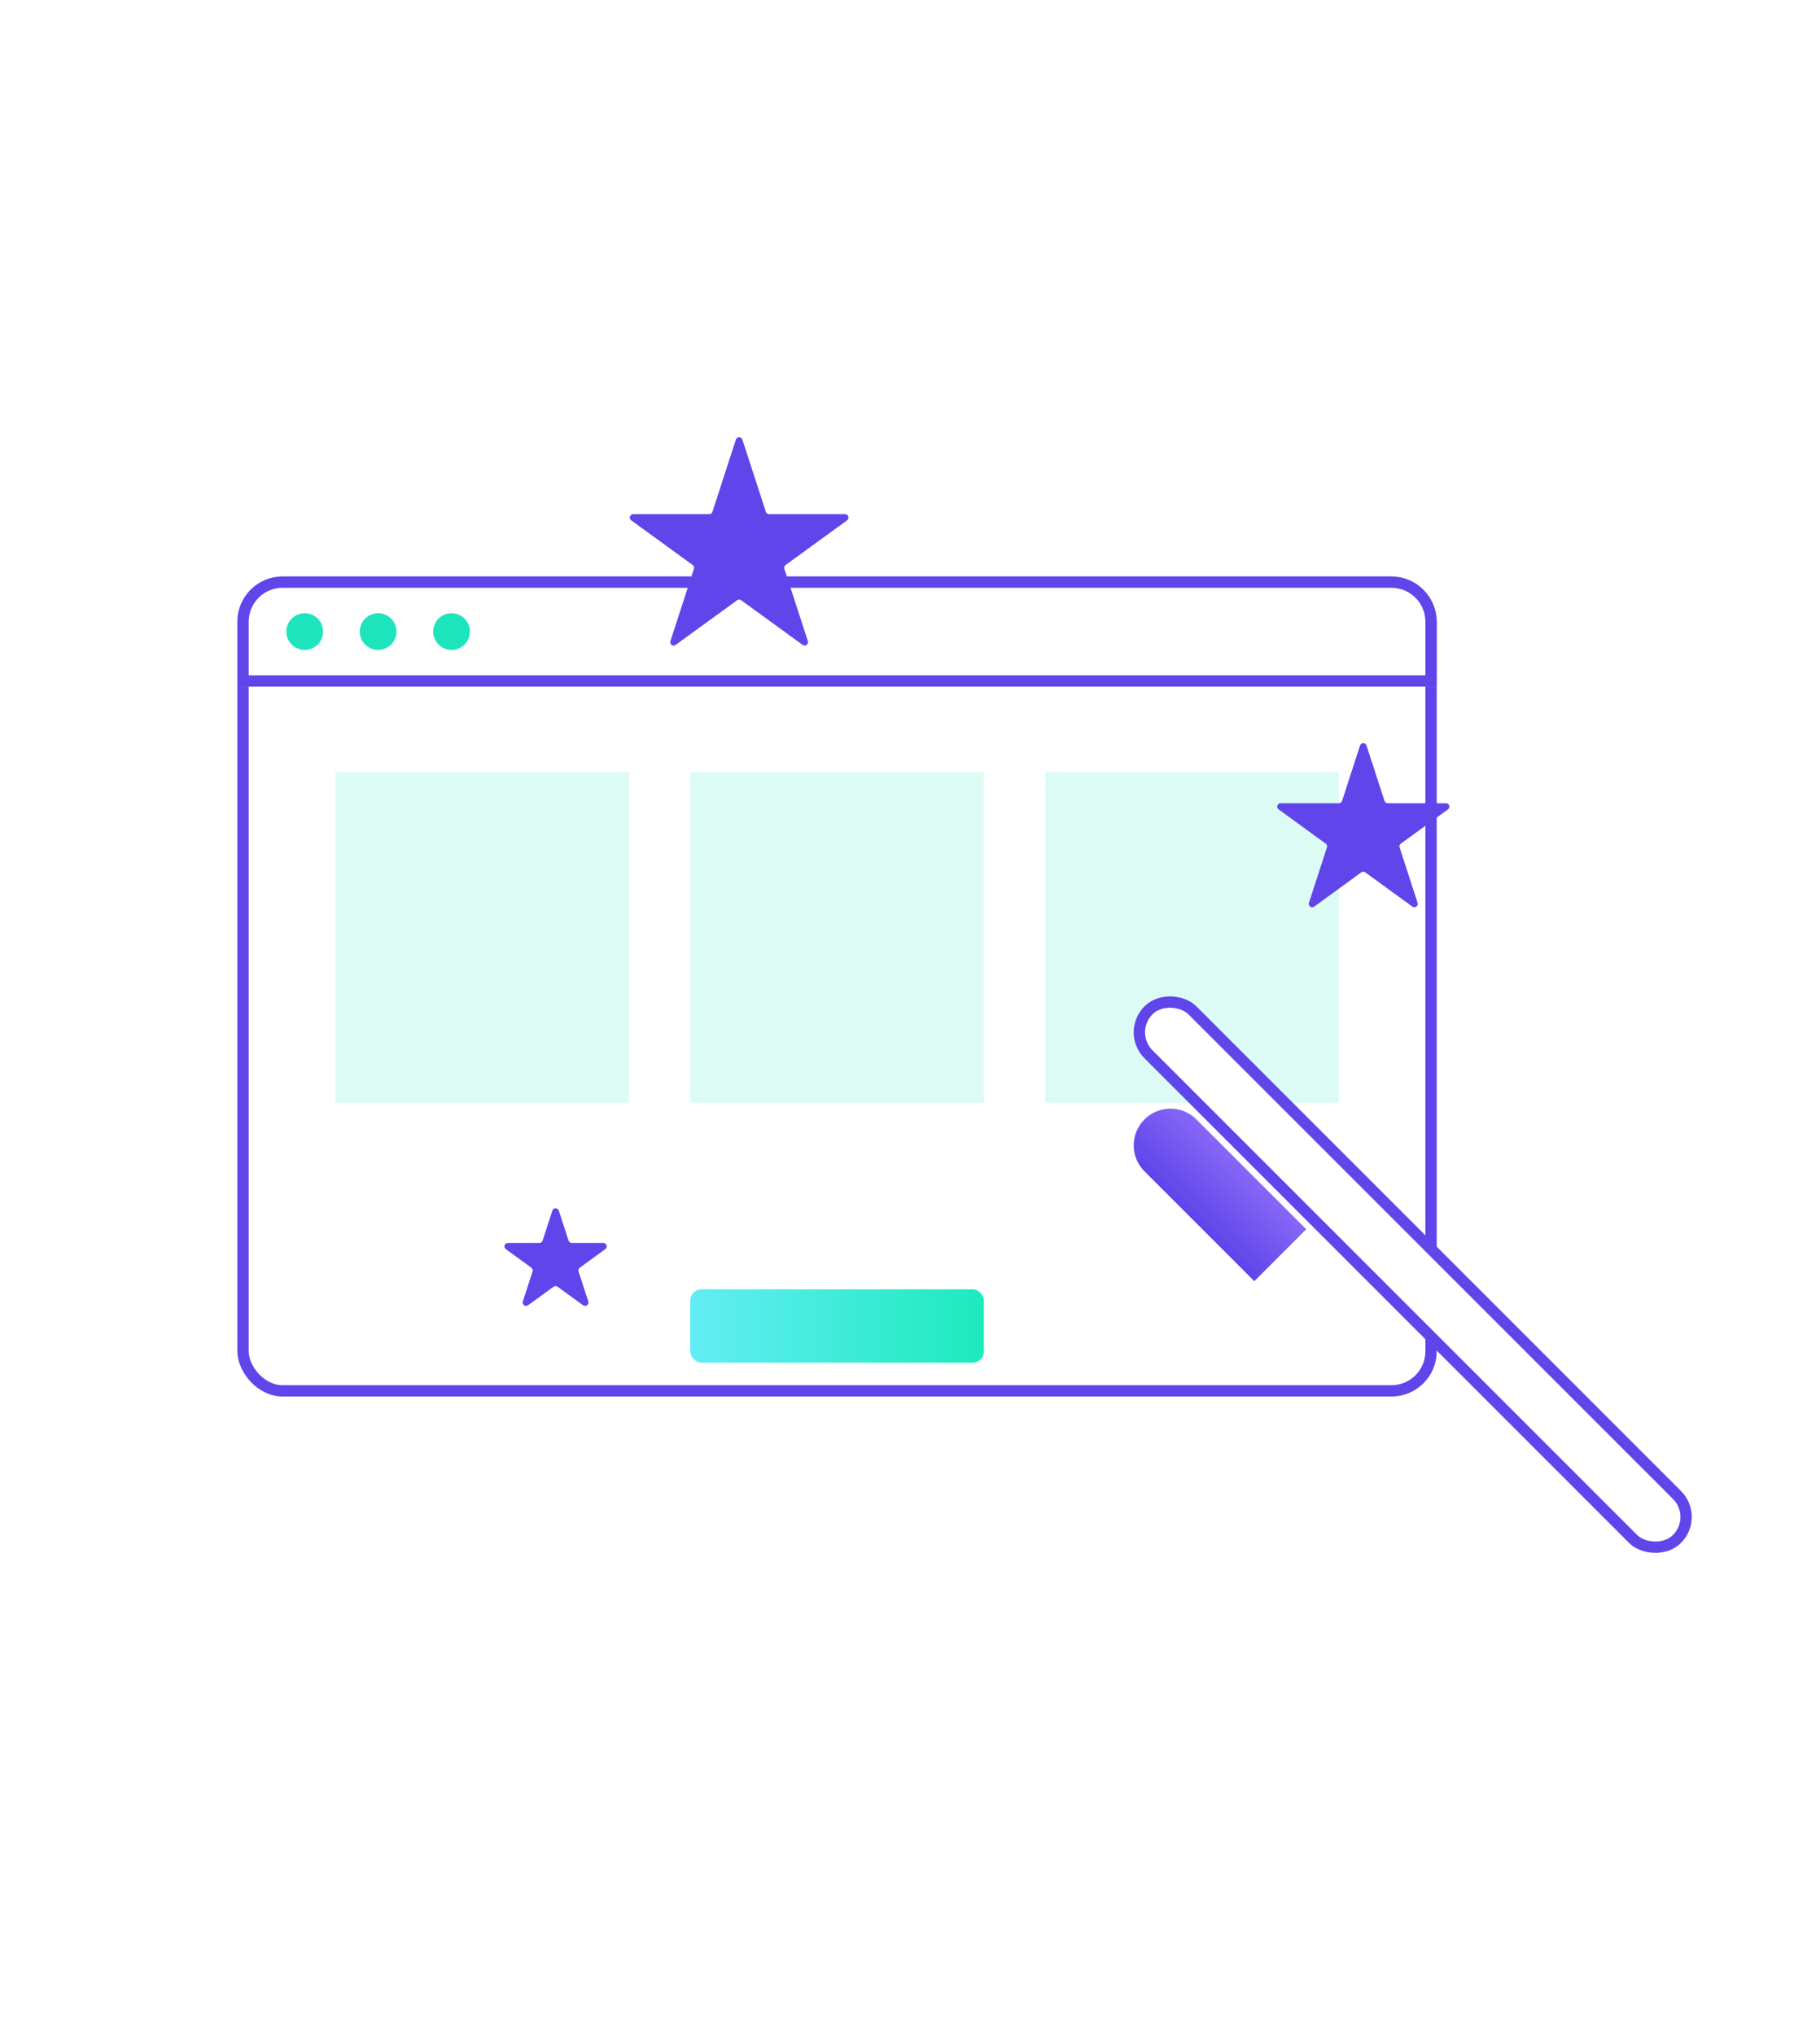 <svg width="161" height="180" viewBox="0 0 161 180" fill="none" xmlns="http://www.w3.org/2000/svg">
<g clip-path="url(#clip0)">
<g filter="url(#filter0_d)">
<rect width="106.093" height="72.533" rx="4" transform="translate(21 50.991)" fill="white"/>
<rect x="0.5" y="0.5" width="105.093" height="71.533" rx="3.5" transform="translate(21 50.991)" stroke="#5F45EA"/>
</g>
<g filter="url(#filter1_d)">
<rect width="25.982" height="6.495" rx="1" transform="translate(61.056 104.038)" fill="url(#paint0_linear)"/>
</g>
<rect opacity="0.15" width="25.982" height="29.23" transform="translate(29.661 68.312)" fill="#1EE4BD"/>
<rect opacity="0.15" width="25.982" height="29.23" transform="translate(61.056 68.312)" fill="#1EE4BD"/>
<rect opacity="0.15" width="25.982" height="29.23" transform="translate(92.45 68.312)" fill="#1EE4BD"/>
<g filter="url(#filter2_d)">
<path d="M0 4C0 1.791 1.791 0 4 0H102.093C104.302 0 106.093 1.791 106.093 4V9.743H0V4Z" transform="translate(21 50.991)" fill="white"/>
<path d="M4 0.5H102.093C104.026 0.5 105.593 2.067 105.593 4V9.243H0.5V4C0.5 2.067 2.067 0.5 4 0.5Z" transform="translate(21 50.991)" stroke="#5F45EA"/>
</g>
<circle cx="1.624" cy="1.624" r="1.624" transform="translate(25.33 54.239)" fill="#1EE4BD"/>
<circle cx="1.624" cy="1.624" r="1.624" transform="translate(31.826 54.239)" fill="#1EE4BD"/>
<circle cx="1.624" cy="1.624" r="1.624" transform="translate(38.321 54.239)" fill="#1EE4BD"/>
<rect x="0.5" y="0.5" width="5.495" height="66.12" rx="2.748" transform="translate(98.946 91.309) rotate(-45)" fill="white" stroke="#5F45EA"/>
<g filter="url(#filter3_d)">
<path d="M0 3.248C0 1.454 1.454 0 3.248 0V0C5.041 0 6.495 1.454 6.495 3.248V16.99H0V3.248Z" transform="translate(98.946 91.309) rotate(-45)" fill="url(#paint1_linear)"/>
</g>
<path d="M8.375 0.878C8.465 0.602 8.856 0.602 8.946 0.878L10.538 5.777C10.578 5.901 10.693 5.984 10.823 5.984H15.974C16.265 5.984 16.386 6.356 16.151 6.527L11.983 9.555C11.878 9.631 11.834 9.767 11.874 9.89L13.466 14.789C13.556 15.066 13.239 15.295 13.004 15.125L8.837 12.097C8.732 12.021 8.589 12.021 8.484 12.097L4.317 15.125C4.082 15.295 3.766 15.066 3.855 14.789L5.447 9.89C5.487 9.767 5.443 9.631 5.338 9.555L1.171 6.527C0.936 6.356 1.057 5.984 1.347 5.984H6.498C6.628 5.984 6.743 5.901 6.784 5.777L8.375 0.878Z" transform="translate(111.937 65.065)" fill="#5F45EA"/>
<path d="M5.128 0.878C5.217 0.602 5.608 0.602 5.698 0.878L6.561 3.533C6.601 3.657 6.716 3.74 6.846 3.74L9.638 3.74C9.928 3.74 10.049 4.112 9.814 4.283L7.556 5.924C7.45 6 7.406 6.136 7.447 6.259L8.309 8.914C8.399 9.19 8.083 9.42 7.848 9.249L5.589 7.609C5.484 7.532 5.342 7.532 5.237 7.609L2.978 9.249C2.743 9.42 2.427 9.19 2.517 8.914L3.379 6.259C3.419 6.136 3.375 6 3.27 5.924L1.012 4.283C0.777 4.112 0.898 3.74 1.188 3.74L3.98 3.74C4.11 3.74 4.225 3.657 4.265 3.533L5.128 0.878Z" transform="translate(43.734 106.203)" fill="#5F45EA"/>
<path d="M10.54 0.878C10.63 0.602 11.021 0.602 11.111 0.878L13.189 7.273C13.229 7.397 13.344 7.48 13.474 7.48L20.198 7.48C20.489 7.48 20.61 7.852 20.375 8.023L14.935 11.976C14.83 12.052 14.786 12.187 14.826 12.311L16.904 18.706C16.994 18.982 16.677 19.212 16.442 19.041L11.002 15.089C10.897 15.013 10.755 15.013 10.649 15.089L5.21 19.041C4.974 19.212 4.658 18.982 4.748 18.706L6.826 12.311C6.866 12.187 6.822 12.052 6.717 11.976L1.277 8.023C1.042 7.852 1.163 7.48 1.453 7.48L8.177 7.48C8.307 7.48 8.422 7.397 8.463 7.273L10.54 0.878Z" transform="translate(54.56 38)" fill="#5F45EA"/>
</g>
<defs>
<filter id="filter0_d" x="1" y="30.991" width="146.093" height="112.533" filterUnits="userSpaceOnUse" color-interpolation-filters="sRGB">
<feFlood flood-opacity="0" result="BackgroundImageFix"/>
<feColorMatrix in="SourceAlpha" type="matrix" values="0 0 0 0 0 0 0 0 0 0 0 0 0 0 0 0 0 0 255 0"/>
<feOffset/>
<feGaussianBlur stdDeviation="10"/>
<feColorMatrix type="matrix" values="0 0 0 0 0.373 0 0 0 0 0.271 0 0 0 0 0.918 0 0 0 0.5 0"/>
<feBlend mode="normal" in2="BackgroundImageFix" result="effect1_dropShadow"/>
<feBlend mode="normal" in="SourceGraphic" in2="effect1_dropShadow" result="shape"/>
</filter>
<filter id="filter1_d" x="41.056" y="94.037" width="65.982" height="46.495" filterUnits="userSpaceOnUse" color-interpolation-filters="sRGB">
<feFlood flood-opacity="0" result="BackgroundImageFix"/>
<feColorMatrix in="SourceAlpha" type="matrix" values="0 0 0 0 0 0 0 0 0 0 0 0 0 0 0 0 0 0 255 0"/>
<feOffset dy="10"/>
<feGaussianBlur stdDeviation="10"/>
<feColorMatrix type="matrix" values="0 0 0 0 0.251 0 0 0 0 0.925 0 0 0 0 0.851 0 0 0 0.5 0"/>
<feBlend mode="normal" in2="BackgroundImageFix" result="effect1_dropShadow"/>
<feBlend mode="normal" in="SourceGraphic" in2="effect1_dropShadow" result="shape"/>
</filter>
<filter id="filter2_d" x="1" y="30.991" width="146.093" height="49.743" filterUnits="userSpaceOnUse" color-interpolation-filters="sRGB">
<feFlood flood-opacity="0" result="BackgroundImageFix"/>
<feColorMatrix in="SourceAlpha" type="matrix" values="0 0 0 0 0 0 0 0 0 0 0 0 0 0 0 0 0 0 255 0"/>
<feOffset/>
<feGaussianBlur stdDeviation="10"/>
<feColorMatrix type="matrix" values="0 0 0 0 0.204 0 0 0 0 0.192 0 0 0 0 0.294 0 0 0 0.1 0"/>
<feBlend mode="normal" in2="BackgroundImageFix" result="effect1_dropShadow"/>
<feBlend mode="normal" in="SourceGraphic" in2="effect1_dropShadow" result="shape"/>
</filter>
<filter id="filter3_d" x="78.946" y="76.716" width="56.607" height="56.607" filterUnits="userSpaceOnUse" color-interpolation-filters="sRGB">
<feFlood flood-opacity="0" result="BackgroundImageFix"/>
<feColorMatrix in="SourceAlpha" type="matrix" values="0 0 0 0 0 0 0 0 0 0 0 0 0 0 0 0 0 0 255 0"/>
<feOffset dy="10"/>
<feGaussianBlur stdDeviation="10"/>
<feColorMatrix type="matrix" values="0 0 0 0 0.447 0 0 0 0 0.337 0 0 0 0 0.945 0 0 0 0.5 0"/>
<feBlend mode="normal" in2="BackgroundImageFix" result="effect1_dropShadow"/>
<feBlend mode="normal" in="SourceGraphic" in2="effect1_dropShadow" result="shape"/>
</filter>
<linearGradient id="paint0_linear" x2="1" gradientUnits="userSpaceOnUse" gradientTransform="translate(0 3.248) scale(25.982 6.495)">
<stop stop-color="#64ECF5"/>
<stop offset="1" stop-color="#1CEBBC"/>
</linearGradient>
<linearGradient id="paint1_linear" x2="1" gradientUnits="userSpaceOnUse" gradientTransform="translate(0 8.495) scale(6.495 16.99)">
<stop stop-color="#5F45EA"/>
<stop offset="1" stop-color="#8667F7"/>
</linearGradient>
<clipPath id="clip0">
<rect width="1920" height="6616" fill="white" transform="translate(-1279 -676)"/>
</clipPath>
</defs>
</svg>
